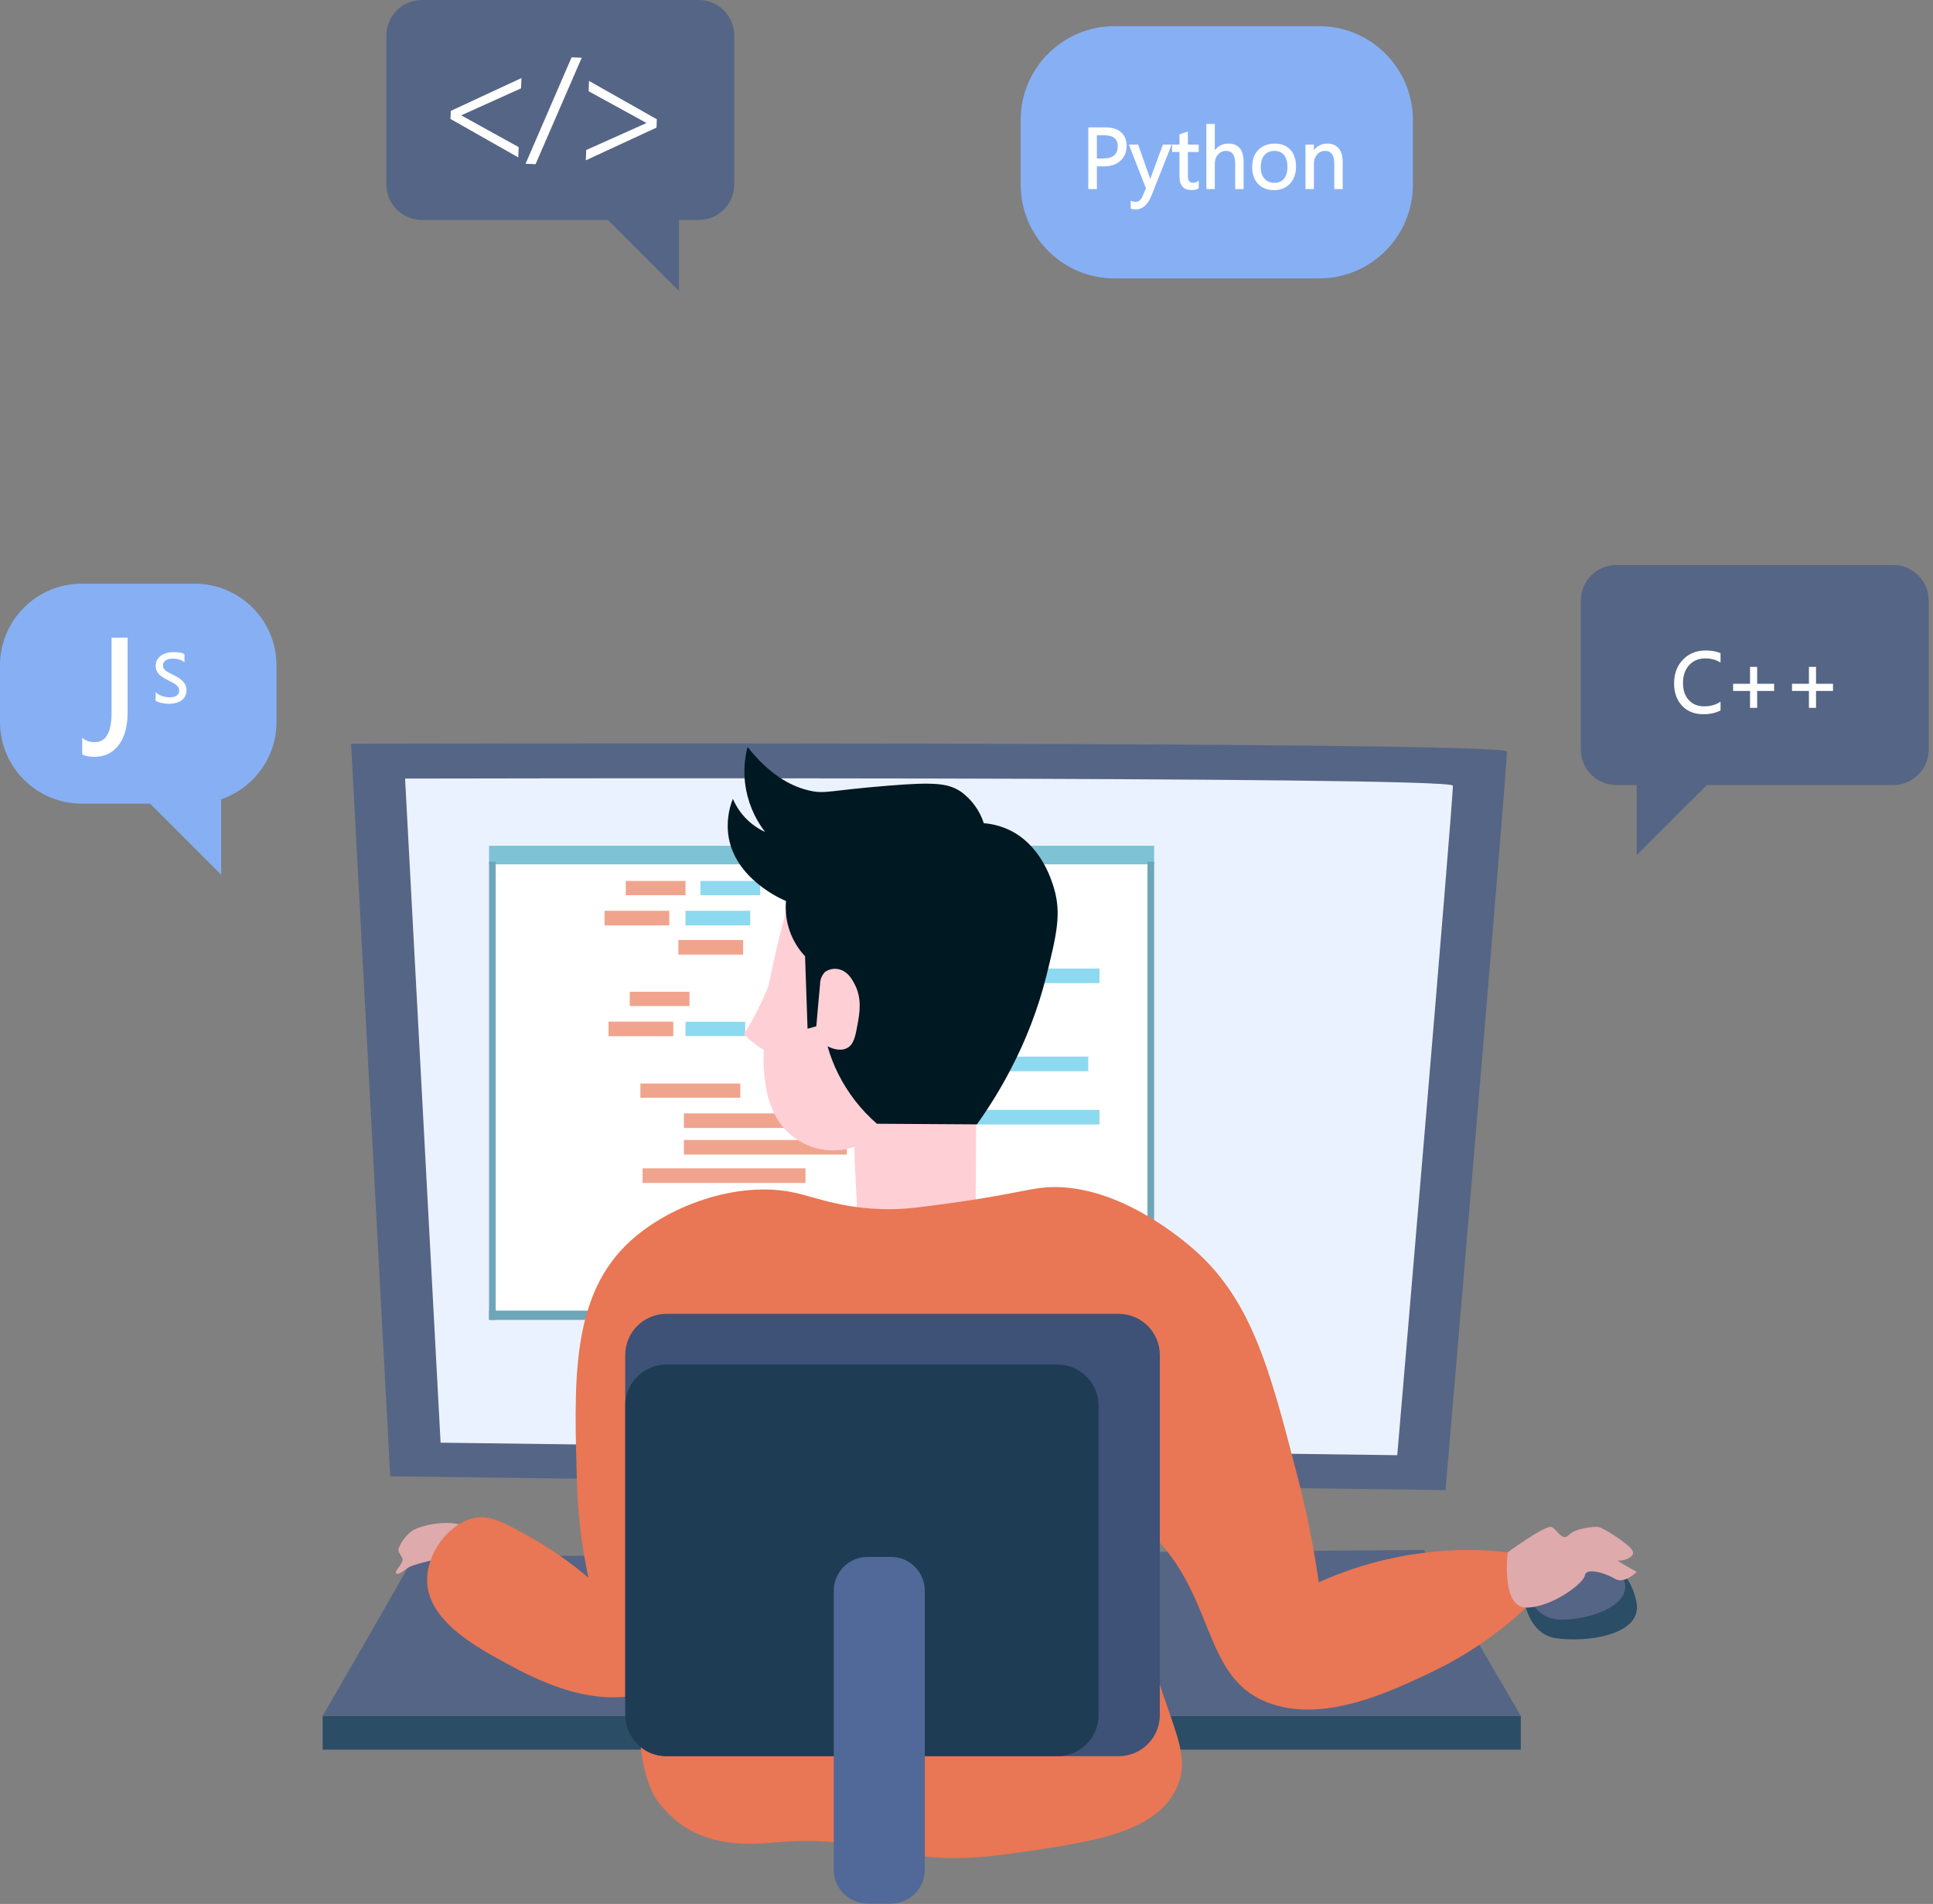 <svg width="472" height="465" viewBox="0 0 472 465" fill="none" xmlns="http://www.w3.org/2000/svg">
<rect x="0" y="0" width="472" height="465" fill="#808080" stroke="none"/>
<g clip-path="url(#clip0_115:21)">
<path d="M95.29 360.551L85.726 181.64C85.726 181.64 367.736 180.952 367.947 183.546C368.158 186.14 352.967 363.926 352.967 363.926L95.29 360.551Z" fill="#556585"/>
<path d="M107.583 352.344L98.913 190.153C98.913 190.153 354.569 189.529 354.759 191.881C354.949 194.233 341.179 355.404 341.179 355.404L107.583 352.344Z" fill="#EBF2FF"/>
<path d="M280.194 208.18H120.224V321.23H280.194V208.18Z" fill="white"/>
<path d="M167.389 215.15H152.802V218.635H167.389V215.15Z" fill="#F0A48D"/>
<path d="M185.623 215.15H171.036V218.635H185.623V215.15Z" fill="#8DD9F0"/>
<path d="M181.967 249.551H167.38V253.036H181.967V249.551Z" fill="#8DD9F0"/>
<path d="M163.428 222.444H147.616V226.01H163.428V222.444Z" fill="#F0A48D"/>
<path d="M168.361 242.217H153.774V245.702H168.361V242.217Z" fill="#F0A48D"/>
<path d="M164.4 249.51H148.588V253.076H164.4V249.51Z" fill="#F0A48D"/>
<path d="M180.761 264.629H156.368V268.114H180.761V264.629Z" fill="#F0A48D"/>
<path d="M206.774 271.923H166.993V275.489H206.774V271.923Z" fill="#F0A48D"/>
<path d="M206.774 278.414H166.993V281.98H206.774V278.414Z" fill="#F0A48D"/>
<path d="M196.684 285.343H156.903V288.909H196.684V285.343Z" fill="#F0A48D"/>
<path d="M181.454 229.575H165.642V233.141H181.454V229.575Z" fill="#F0A48D"/>
<path d="M183.192 222.444H167.38V226.01H183.192V222.444Z" fill="#8DD9F0"/>
<path d="M268.465 236.544H242.746V240.11H268.465V236.544Z" fill="#8DD9F0"/>
<path d="M268.465 271.067H229.87V274.633H268.465V271.067Z" fill="#8DD9F0"/>
<path d="M265.729 258.06H232.17V261.626H265.729V258.06Z" fill="#8DD9F0"/>
<path d="M281.816 206.56H119.414V211.098H281.816V206.56Z" fill="#7EC2D6"/>
<path d="M281.816 320.095H119.414V322.364H281.816V320.095Z" fill="#6CA6B8"/>
<path d="M121.035 210.45H119.414V322.364H121.035V210.45Z" fill="#6CA6B8"/>
<path d="M281.816 210.45H280.195V322.364H281.816V210.45Z" fill="#6CA6B8"/>
<path d="M193.985 215.553C192.585 220.108 191.247 224.944 190.017 230.053C189.15 233.666 188.387 237.175 187.728 240.582C186.935 242.582 185.981 244.738 184.828 246.993C183.77 249.06 182.686 250.943 181.623 252.639C182.718 253.692 183.891 254.662 185.132 255.539C185.597 255.868 186.055 256.172 186.506 256.454C186.346 258.951 186.449 261.457 186.812 263.932C187.061 266.632 187.784 269.267 188.949 271.715C190.613 275.3 193.545 278.141 197.181 279.691C200.816 281.241 204.897 281.39 208.635 280.108C208.584 284.737 209.296 292.114 209.245 296.743C214.075 296.843 217.921 300.536 222.751 300.635C227.841 300.735 233.151 294.502 238.242 294.606L238.394 267.747C236.05 241.709 224.103 221.191 207.109 216.317C202.84 215.124 198.364 214.863 193.985 215.553V215.553Z" fill="#FFCFD6"/>
<path d="M371.346 419.062H78.787V427.314H371.346V419.062Z" fill="#2B4D66"/>
<path d="M240.228 201.054C239.242 197.997 237.32 195.328 234.734 193.424C231.527 191.21 227.986 190.986 216.725 191.899C202.492 193.051 201.548 193.945 197.801 193.119C193.948 192.27 188.401 189.883 182.54 182.435C181.789 185.322 181.582 188.324 181.93 191.287C182.464 195.619 184.151 199.729 186.814 203.187C183.28 201.561 180.478 198.678 178.954 195.099C177.862 197.834 177.468 200.797 177.809 203.722C179.194 214.729 191.198 219.759 191.926 220.05C191.706 222.502 192.007 224.973 192.809 227.3C193.611 229.628 194.896 231.76 196.58 233.556C196.78 239.457 196.983 245.357 197.19 251.256L199.327 250.646C199.655 246.746 199.975 243.367 200.242 240.421C200.231 239.283 200.67 238.186 201.463 237.369C201.967 237.016 202.543 236.779 203.149 236.674C203.756 236.568 204.378 236.597 204.972 236.759C207.037 237.293 208.072 239.217 208.634 240.268C210.553 243.842 209.887 247.499 209.397 250.188C208.864 253.115 208.497 255.129 206.797 255.988C204.938 256.93 202.704 255.862 202.068 255.53C202.723 257.844 203.592 260.092 204.662 262.245C206.988 266.894 210.202 271.042 214.124 274.454L238.542 274.607C241.604 270.332 244.358 265.843 246.782 261.176C250.566 253.965 253.486 246.333 255.482 238.438C257.994 228.246 259.251 223.151 257.314 216.767C256.708 214.767 254.106 206.194 246.173 202.574C244.294 201.726 242.283 201.212 240.228 201.054V201.054Z" fill="#001822"/>
<path d="M100.915 380.242C100.54 381.555 78.786 419.063 78.786 419.063H371.344L347.715 378.554L100.915 380.242Z" fill="#556585"/>
<path d="M105.417 381.086C105.417 381.086 100.564 382.161 99.474 382.986C98.384 383.811 96.974 384.839 96.697 384.186C96.42 383.533 98.572 381.748 98.291 380.717C98.01 379.686 96.884 379.123 97.447 377.904C98.133 376.301 99.233 374.909 100.635 373.872C102.417 372.559 111.135 370.496 114.419 373.497C117.703 376.498 105.417 381.086 105.417 381.086Z" fill="#DEAAAB"/>
<path d="M116.104 370.678C119.704 370.044 122.863 371.746 129.044 375.178C134.242 378.062 139.142 381.454 143.671 385.304C142 377.532 141.059 369.622 140.858 361.675C140.296 339.12 139.117 317.861 152.673 304.288C162.413 294.534 180.213 288.129 194.307 291.348C199.464 292.527 207.198 295.697 219.061 295.287C221.909 295.187 224.561 294.845 229.751 294.161C242.803 292.442 249.923 290.731 253.38 290.223C270.661 287.685 287.563 301.823 290.513 304.288C305.541 316.857 309.961 333.995 316.957 361.112C319.108 369.452 320.799 377.905 322.02 386.431C333.348 381.339 345.609 378.657 358.028 378.554C361.412 378.542 364.793 378.73 368.154 379.117C369.655 383.618 371.155 388.118 372.654 392.617C365.819 399.021 358.039 404.334 349.587 408.37C339.63 413.109 324.035 420.533 310.767 416.247C292.498 410.347 297.727 388.403 278.697 372.363C256.615 353.75 214.122 353.411 191.491 371.8C172.776 387.009 176.278 408.013 157.735 413.434C144.141 417.407 129.998 409.704 123.417 406.12C116.077 402.12 104.292 395.704 104.287 385.866C104.288 379.137 109.794 371.791 116.104 370.678Z" fill="#E97654"/>
<path d="M166.18 445.505C174.514 451.447 184.58 450.358 188.68 450.005C215.025 447.743 218.5 456.675 246.065 452.818C266.365 449.977 281.813 447.818 287.137 437.065C292.614 426.004 281.492 417.721 277.008 384.179C274.555 365.817 277.27 363.684 273.633 357.737C261.854 338.483 216.527 333.297 186.991 353.799C152.422 377.792 152.084 428.225 160.549 439.878C162.147 442.014 164.044 443.908 166.18 445.505Z" fill="#E97654"/>
<path d="M273.155 320.886H162.723C157.174 320.886 152.676 325.384 152.676 330.933V418.861C152.676 424.41 157.174 428.908 162.723 428.908H273.155C278.704 428.908 283.202 424.41 283.202 418.861V330.933C283.202 325.384 278.704 320.886 273.155 320.886Z" fill="#3E5176"/>
<path d="M258.199 333.264H162.723C157.174 333.264 152.676 337.762 152.676 343.311V418.861C152.676 424.41 157.174 428.908 162.723 428.908H258.199C263.748 428.908 268.246 424.41 268.246 418.861V343.311C268.246 337.762 263.748 333.264 258.199 333.264Z" fill="#1E3D54"/>
<path d="M217.549 380.242H211.86C207.294 380.242 203.593 383.943 203.593 388.509V456.643C203.593 461.209 207.294 464.91 211.86 464.91H217.549C222.115 464.91 225.816 461.209 225.816 456.643V388.509C225.816 383.943 222.115 380.242 217.549 380.242Z" fill="#506999"/>
<path d="M371.955 388.962C371.814 389.384 372.655 398.949 379.832 400.074C387.009 401.199 400.648 399.511 399.663 391.774C399.314 389.451 398.45 387.235 397.135 385.289C395.82 383.342 394.087 381.714 392.063 380.522L371.955 388.962Z" fill="#2B4D66"/>
<path d="M373.08 388.54C373.08 388.54 374.065 395.573 381.38 395.573C388.695 395.573 400.79 391.494 395.58 384.04C390.37 376.586 373.08 388.54 373.08 388.54Z" fill="#556585"/>
<path d="M368.157 379.117C368.157 379.117 377.44 372.366 378.847 372.928C380.254 373.49 381.379 376.585 383.066 374.897C384.753 373.209 388.974 372.862 390.099 372.897C391.224 372.932 397.413 376.869 398.538 378.557C399.663 380.245 396.288 381.37 395.162 381.089C394.036 380.808 399.662 383.902 399.662 383.902C399.662 383.902 396.568 386.996 394.318 385.59C392.068 384.184 387.285 382.777 387.004 384.746C386.723 386.715 378.846 392.622 372.657 392.622C366.468 392.622 368.157 379.117 368.157 379.117Z" fill="#DEAAAB"/>
<path d="M462.269 138H394.686C389.889 138 386 141.889 386 146.686V183.044C386 187.841 389.889 191.73 394.686 191.73H462.269C467.066 191.73 470.955 187.841 470.955 183.044V146.686C470.955 141.889 467.066 138 462.269 138Z" fill="#556585"/>
<path d="M399.663 185.016V208.825L426.057 182.431L399.663 185.016Z" fill="#556585"/>
<path d="M103.021 53.73L170.604 53.73C175.401 53.73 179.29 49.841 179.29 45.044V8.686C179.29 3.889 175.401 -1.90735e-05 170.604 -1.90735e-05L103.021 -1.90735e-05C98.224 -1.90735e-05 94.335 3.889 94.335 8.686V45.044C94.335 49.841 98.224 53.73 103.021 53.73Z" fill="#556585"/>
<path d="M165.788 47.264V71.078L139.388 44.679L165.788 47.264Z" fill="#556585"/>
<path d="M419.936 173.385C418.849 173.959 417.495 174.246 415.875 174.246C413.783 174.246 412.108 173.573 410.851 172.226C409.593 170.879 408.964 169.112 408.964 166.925C408.964 164.573 409.671 162.673 411.086 161.224C412.501 159.774 414.296 159.05 416.47 159.05C417.864 159.05 419.02 159.251 419.936 159.655V161.49C418.883 160.902 417.721 160.608 416.449 160.608C414.761 160.608 413.39 161.172 412.337 162.3C411.292 163.428 410.769 164.936 410.769 166.822C410.769 168.613 411.257 170.042 412.235 171.108C413.219 172.168 414.508 172.698 416.101 172.698C417.577 172.698 418.855 172.37 419.936 171.713V173.385ZM433.02 168.565H428.877V172.698H427.513V168.565H423.381V167.191H427.513V163.059H428.877V167.191H433.02V168.565ZM447.396 168.565H443.253V172.698H441.889V168.565H437.757V167.191H441.889V163.059H443.253V167.191H447.396V168.565Z" fill="white"/>
<path d="M419.936 173.385L420.022 173.549L420.122 173.497V173.385H419.936ZM419.936 159.655H420.122V159.533L420.01 159.485L419.936 159.655ZM419.936 161.49L419.845 161.653L420.122 161.807V161.49H419.936ZM412.337 162.3L412.201 162.173L412.201 162.174L412.337 162.3ZM412.235 171.108L412.098 171.234L412.099 171.235L412.235 171.108ZM419.936 171.713H420.122V171.383L419.839 171.554L419.936 171.713ZM419.849 173.22C418.796 173.777 417.474 174.06 415.875 174.06V174.432C417.516 174.432 418.902 174.141 420.022 173.549L419.849 173.22ZM415.875 174.06C413.827 174.06 412.204 173.403 410.987 172.099L410.715 172.353C412.013 173.743 413.739 174.432 415.875 174.432V174.06ZM410.987 172.099C409.767 170.793 409.15 169.075 409.15 166.925H408.778C408.778 169.15 409.419 170.966 410.715 172.353L410.987 172.099ZM409.15 166.925C409.15 164.613 409.844 162.762 411.22 161.354L410.953 161.094C409.499 162.583 408.778 164.533 408.778 166.925H409.15ZM411.22 161.354C412.597 159.943 414.342 159.236 416.47 159.236V158.864C414.25 158.864 412.406 159.606 410.953 161.094L411.22 161.354ZM416.47 159.236C417.848 159.236 418.976 159.435 419.861 159.825L420.01 159.485C419.064 159.068 417.881 158.864 416.47 158.864V159.236ZM419.75 159.655V161.49H420.122V159.655H419.75ZM420.026 161.328C418.944 160.724 417.751 160.422 416.449 160.422V160.794C417.691 160.794 418.821 161.081 419.845 161.653L420.026 161.328ZM416.449 160.422C414.715 160.422 413.293 161.004 412.201 162.173L412.473 162.427C413.487 161.341 414.807 160.794 416.449 160.794V160.422ZM412.201 162.174C411.116 163.344 410.583 164.9 410.583 166.822H410.955C410.955 164.971 411.467 163.513 412.474 162.427L412.201 162.174ZM410.583 166.822C410.583 168.648 411.082 170.126 412.098 171.234L412.372 170.983C411.433 169.958 410.955 168.578 410.955 166.822H410.583ZM412.099 171.235C413.122 172.337 414.462 172.884 416.101 172.884V172.512C414.554 172.512 413.317 171.999 412.371 170.982L412.099 171.235ZM416.101 172.884C417.605 172.884 418.918 172.549 420.032 171.872L419.839 171.554C418.793 172.19 417.549 172.512 416.101 172.512V172.884ZM419.75 171.713V173.385H420.122V171.713H419.75ZM433.02 168.565V168.751H433.206V168.565H433.02ZM428.877 168.565V168.379H428.691V168.565H428.877ZM428.877 172.698V172.884H429.063V172.698H428.877ZM427.513 172.698H427.327V172.884H427.513V172.698ZM427.513 168.565H427.699V168.379H427.513V168.565ZM423.381 168.565H423.195V168.751H423.381V168.565ZM423.381 167.191V167.005H423.195V167.191H423.381ZM427.513 167.191V167.377H427.699V167.191H427.513ZM427.513 163.059V162.873H427.327V163.059H427.513ZM428.877 163.059H429.063V162.873H428.877V163.059ZM428.877 167.191H428.691V167.377H428.877V167.191ZM433.02 167.191H433.206V167.005H433.02V167.191ZM433.02 168.379H428.877V168.751H433.02V168.379ZM428.691 168.565V172.698H429.063V168.565H428.691ZM428.877 172.512H427.513V172.884H428.877V172.512ZM427.699 172.698V168.565H427.327V172.698H427.699ZM427.513 168.379H423.381V168.751H427.513V168.379ZM423.567 168.565V167.191H423.195V168.565H423.567ZM423.381 167.377H427.513V167.005H423.381V167.377ZM427.699 167.191V163.059H427.327V167.191H427.699ZM427.513 163.245H428.877V162.873H427.513V163.245ZM428.691 163.059V167.191H429.063V163.059H428.691ZM428.877 167.377H433.02V167.005H428.877V167.377ZM432.834 167.191V168.565H433.206V167.191H432.834ZM447.396 168.565V168.751H447.582V168.565H447.396ZM443.253 168.565V168.379H443.067V168.565H443.253ZM443.253 172.698V172.884H443.439V172.698H443.253ZM441.889 172.698H441.703V172.884H441.889V172.698ZM441.889 168.565H442.075V168.379H441.889V168.565ZM437.757 168.565H437.571V168.751H437.757V168.565ZM437.757 167.191V167.005H437.571V167.191H437.757ZM441.889 167.191V167.377H442.075V167.191H441.889ZM441.889 163.059V162.873H441.703V163.059H441.889ZM443.253 163.059H443.439V162.873H443.253V163.059ZM443.253 167.191H443.067V167.377H443.253V167.191ZM447.396 167.191H447.582V167.005H447.396V167.191ZM447.396 168.379H443.253V168.751H447.396V168.379ZM443.067 168.565V172.698H443.439V168.565H443.067ZM443.253 172.512H441.889V172.884H443.253V172.512ZM442.075 172.698V168.565H441.703V172.698H442.075ZM441.889 168.379H437.757V168.751H441.889V168.379ZM437.943 168.565V167.191H437.571V168.565H437.943ZM437.757 167.377H441.889V167.005H437.757V167.377ZM442.075 167.191V163.059H441.703V167.191H442.075ZM441.889 163.245H443.253V162.873H441.889V163.245ZM443.067 163.059V167.191H443.439V163.059H443.067ZM443.253 167.377H447.396V167.005H443.253V167.377ZM447.21 167.191V168.565H447.582V167.191H447.21Z" fill="white"/>
<path d="M19.988 196.281H47.526C58.565 196.281 67.514 187.332 67.514 176.293V162.539C67.514 151.5 58.565 142.551 47.526 142.551H19.988C8.949 142.551 0 151.5 0 162.539V176.293C0 187.332 8.949 196.281 19.988 196.281Z" fill="#87B0F4"/>
<path d="M54.011 189.811V213.625L27.617 187.231L54.011 189.811Z" fill="#87B0F4"/>
<path d="M30.84 174.019C30.84 177.339 30.137 179.924 28.73 181.773C27.324 183.609 25.443 184.527 23.086 184.527C21.992 184.527 21.094 184.371 20.391 184.058V180.816C21.094 181.324 22.005 181.578 23.125 181.578C26.081 181.578 27.559 179.071 27.559 174.058V156.05H30.84V174.019Z" fill="white"/>
<path d="M28.73 181.773L28.98 181.964L28.981 181.963L28.73 181.773ZM20.391 184.058H20.076V184.262L20.263 184.345L20.391 184.058ZM20.391 180.816L20.575 180.561L20.076 180.201V180.816H20.391ZM27.559 156.05V155.736H27.244V156.05H27.559ZM30.84 156.05H31.154V155.736H30.84V156.05ZM30.525 174.019C30.525 177.299 29.83 179.807 28.48 181.583L28.981 181.963C30.443 180.041 31.154 177.379 31.154 174.019H30.525ZM28.481 181.582C27.135 183.338 25.347 184.212 23.086 184.212V184.841C25.538 184.841 27.513 183.88 28.98 181.964L28.481 181.582ZM23.086 184.212C22.019 184.212 21.168 184.059 20.518 183.771L20.263 184.345C21.019 184.682 21.965 184.841 23.086 184.841V184.212ZM20.705 184.058V180.816H20.076V184.058H20.705ZM20.206 181.071C20.977 181.627 21.958 181.892 23.125 181.892V181.263C22.052 181.263 21.211 181.02 20.575 180.561L20.206 181.071ZM23.125 181.892C24.712 181.892 25.924 181.209 26.721 179.857C27.502 178.532 27.873 176.585 27.873 174.058H27.244C27.244 176.544 26.876 178.357 26.179 179.538C25.498 180.694 24.494 181.263 23.125 181.263V181.892ZM27.873 174.058V156.05H27.244V174.058H27.873ZM27.559 156.365H30.84V155.736H27.559V156.365ZM30.525 156.05V174.019H31.154V156.05H30.525Z" fill="white"/>
<path d="M38.165 171.048V169.405C38.353 169.571 38.577 169.72 38.837 169.853C39.102 169.986 39.379 170.099 39.667 170.193C39.96 170.282 40.254 170.351 40.547 170.401C40.84 170.451 41.111 170.476 41.36 170.476C42.218 170.476 42.857 170.318 43.278 170.002C43.704 169.681 43.917 169.222 43.917 168.625C43.917 168.304 43.845 168.024 43.701 167.786C43.563 167.548 43.369 167.332 43.12 167.139C42.871 166.939 42.575 166.751 42.232 166.574C41.894 166.392 41.529 166.201 41.136 166.001C40.721 165.791 40.334 165.578 39.974 165.362C39.614 165.146 39.302 164.909 39.036 164.648C38.77 164.388 38.56 164.095 38.405 163.769C38.256 163.437 38.181 163.049 38.181 162.606C38.181 162.064 38.3 161.594 38.538 161.195C38.776 160.791 39.089 160.459 39.476 160.199C39.863 159.939 40.303 159.745 40.796 159.618C41.294 159.491 41.8 159.427 42.315 159.427C43.488 159.427 44.343 159.568 44.88 159.851V161.419C44.177 160.932 43.275 160.689 42.174 160.689C41.87 160.689 41.565 160.722 41.261 160.789C40.956 160.849 40.685 160.952 40.447 161.096C40.209 161.24 40.016 161.425 39.866 161.652C39.717 161.879 39.642 162.155 39.642 162.482C39.642 162.786 39.697 163.049 39.808 163.271C39.924 163.492 40.093 163.694 40.315 163.876C40.536 164.059 40.804 164.236 41.12 164.408C41.441 164.579 41.809 164.767 42.224 164.972C42.65 165.182 43.054 165.404 43.435 165.636C43.817 165.869 44.152 166.126 44.44 166.408C44.728 166.69 44.955 167.003 45.121 167.346C45.292 167.689 45.378 168.082 45.378 168.525C45.378 169.111 45.262 169.61 45.029 170.019C44.802 170.423 44.492 170.752 44.1 171.007C43.712 171.261 43.264 171.444 42.755 171.555C42.246 171.671 41.709 171.729 41.145 171.729C40.956 171.729 40.724 171.712 40.447 171.679C40.171 171.652 39.888 171.607 39.601 171.546C39.313 171.491 39.039 171.422 38.779 171.339C38.524 171.25 38.319 171.153 38.165 171.048Z" fill="white"/>
<path d="M38.165 171.048H38.002V171.135L38.073 171.183L38.165 171.048ZM38.165 169.405L38.272 169.283L38.002 169.044V169.405H38.165ZM38.837 169.853L38.763 169.998L38.764 169.999L38.837 169.853ZM39.667 170.193L39.616 170.348L39.62 170.349L39.667 170.193ZM43.278 170.002L43.376 170.133L43.376 170.133L43.278 170.002ZM43.701 167.786L43.56 167.868L43.562 167.87L43.701 167.786ZM43.12 167.139L43.018 167.266L43.02 167.267L43.12 167.139ZM42.232 166.574L42.154 166.718L42.157 166.719L42.232 166.574ZM41.136 166.001L41.21 165.856L41.21 165.856L41.136 166.001ZM38.405 163.769L38.257 163.835L38.258 163.838L38.405 163.769ZM38.538 161.195L38.678 161.279L38.678 161.278L38.538 161.195ZM39.476 160.199L39.385 160.064L39.476 160.199ZM40.796 159.618L40.755 159.46L40.755 159.46L40.796 159.618ZM44.88 159.851H45.043V159.752L44.956 159.706L44.88 159.851ZM44.88 161.419L44.787 161.553L45.043 161.731V161.419H44.88ZM41.261 160.789L41.293 160.948L41.295 160.948L41.261 160.789ZM39.808 163.271L39.662 163.343L39.664 163.346L39.808 163.271ZM41.12 164.408L41.042 164.551L41.043 164.551L41.12 164.408ZM42.224 164.972L42.296 164.826L42.296 164.826L42.224 164.972ZM45.121 167.346L44.974 167.417L44.975 167.419L45.121 167.346ZM45.029 170.019L44.888 169.939L44.887 169.939L45.029 170.019ZM44.1 171.007L44.011 170.87L44.01 170.871L44.1 171.007ZM42.755 171.555L42.72 171.395L42.719 171.396L42.755 171.555ZM40.447 171.679L40.467 171.517L40.464 171.517L40.447 171.679ZM39.601 171.546L39.634 171.387L39.631 171.386L39.601 171.546ZM38.779 171.339L38.725 171.493L38.729 171.494L38.779 171.339ZM38.328 171.048V169.405H38.002V171.048H38.328ZM38.057 169.527C38.257 169.703 38.492 169.86 38.763 169.998L38.911 169.708C38.661 169.58 38.449 169.438 38.272 169.283L38.057 169.527ZM38.764 169.999C39.037 170.135 39.321 170.252 39.616 170.348L39.718 170.038C39.437 169.947 39.168 169.836 38.91 169.707L38.764 169.999ZM39.62 170.349C39.919 170.44 40.219 170.511 40.52 170.562L40.574 170.24C40.288 170.192 40.001 170.124 39.714 170.037L39.62 170.349ZM40.52 170.562C40.82 170.613 41.101 170.639 41.36 170.639V170.313C41.122 170.313 40.86 170.289 40.574 170.24L40.52 170.562ZM41.36 170.639C42.233 170.639 42.914 170.479 43.376 170.133L43.18 169.872C42.8 170.157 42.203 170.313 41.36 170.313V170.639ZM43.376 170.133C43.848 169.777 44.08 169.266 44.08 168.625H43.754C43.754 169.178 43.56 169.586 43.18 169.872L43.376 170.133ZM44.08 168.625C44.08 168.278 44.002 167.969 43.841 167.702L43.562 167.87C43.688 168.079 43.754 168.329 43.754 168.625H44.08ZM43.842 167.704C43.692 167.446 43.483 167.215 43.22 167.01L43.02 167.267C43.255 167.45 43.434 167.651 43.56 167.868L43.842 167.704ZM43.222 167.011C42.963 166.804 42.657 166.61 42.307 166.429L42.157 166.719C42.493 166.892 42.779 167.075 43.018 167.266L43.222 167.011ZM42.309 166.431C41.971 166.247 41.604 166.056 41.21 165.856L41.062 166.147C41.454 166.346 41.818 166.536 42.154 166.718L42.309 166.431ZM41.21 165.856C40.798 165.647 40.414 165.436 40.058 165.223L39.89 165.502C40.254 165.72 40.644 165.935 41.063 166.147L41.21 165.856ZM40.058 165.223C39.708 165.012 39.406 164.782 39.15 164.532L38.922 164.765C39.198 165.035 39.521 165.281 39.89 165.502L40.058 165.223ZM39.15 164.532C38.898 164.285 38.699 164.007 38.553 163.699L38.258 163.838C38.421 164.183 38.643 164.492 38.922 164.765L39.15 164.532ZM38.554 163.702C38.416 163.395 38.344 163.031 38.344 162.606H38.018C38.018 163.067 38.096 163.478 38.257 163.835L38.554 163.702ZM38.344 162.606C38.344 162.089 38.458 161.648 38.678 161.279L38.398 161.112C38.143 161.539 38.018 162.04 38.018 162.606H38.344ZM38.678 161.278C38.904 160.895 39.2 160.581 39.567 160.335L39.385 160.064C38.977 160.338 38.648 160.688 38.398 161.113L38.678 161.278ZM39.567 160.335C39.938 160.086 40.36 159.899 40.837 159.776L40.755 159.46C40.246 159.592 39.789 159.793 39.385 160.064L39.567 160.335ZM40.836 159.776C41.321 159.652 41.814 159.59 42.315 159.59V159.264C41.787 159.264 41.267 159.33 40.755 159.46L40.836 159.776ZM42.315 159.59C43.482 159.59 44.304 159.732 44.804 159.995L44.956 159.706C44.383 159.405 43.494 159.264 42.315 159.264V159.59ZM44.717 159.851V161.419H45.043V159.851H44.717ZM44.973 161.285C44.236 160.775 43.299 160.526 42.174 160.526V160.852C43.251 160.852 44.118 161.09 44.787 161.553L44.973 161.285ZM42.174 160.526C41.858 160.526 41.541 160.56 41.226 160.629L41.295 160.948C41.589 160.884 41.881 160.852 42.174 160.852V160.526ZM41.229 160.629C40.908 160.693 40.619 160.802 40.363 160.956L40.532 161.235C40.752 161.102 41.005 161.006 41.293 160.948L41.229 160.629ZM40.363 160.956C40.105 161.112 39.893 161.315 39.73 161.562L40.002 161.742C40.138 161.535 40.314 161.367 40.532 161.235L40.363 160.956ZM39.73 161.562C39.56 161.821 39.479 162.13 39.479 162.482H39.805C39.805 162.181 39.874 161.937 40.002 161.742L39.73 161.562ZM39.479 162.482C39.479 162.806 39.538 163.095 39.662 163.343L39.954 163.198C39.857 163.003 39.805 162.767 39.805 162.482H39.479ZM39.664 163.346C39.791 163.589 39.975 163.808 40.211 164.002L40.418 163.751C40.211 163.58 40.057 163.394 39.952 163.195L39.664 163.346ZM40.211 164.002C40.442 164.193 40.719 164.376 41.042 164.551L41.197 164.265C40.889 164.097 40.63 163.925 40.418 163.751L40.211 164.002ZM41.043 164.551C41.366 164.724 41.735 164.913 42.151 165.118L42.296 164.826C41.882 164.622 41.516 164.434 41.197 164.264L41.043 164.551ZM42.151 165.118C42.574 165.327 42.973 165.546 43.351 165.775L43.52 165.497C43.134 165.262 42.726 165.038 42.296 164.826L42.151 165.118ZM43.351 165.775C43.723 166.002 44.048 166.252 44.326 166.525L44.554 166.292C44.257 166 43.912 165.735 43.52 165.497L43.351 165.775ZM44.326 166.525C44.601 166.794 44.816 167.092 44.974 167.417L45.267 167.275C45.093 166.914 44.855 166.586 44.554 166.292L44.326 166.525ZM44.975 167.419C45.133 167.736 45.215 168.104 45.215 168.525H45.541C45.541 168.061 45.451 167.642 45.266 167.273L44.975 167.419ZM45.215 168.525C45.215 169.09 45.103 169.559 44.888 169.939L45.171 170.1C45.42 169.66 45.541 169.133 45.541 168.525H45.215ZM44.887 169.939C44.673 170.32 44.382 170.63 44.011 170.87L44.188 171.144C44.603 170.875 44.931 170.526 45.171 170.099L44.887 169.939ZM44.01 170.871C43.641 171.113 43.212 171.288 42.72 171.395L42.789 171.714C43.316 171.6 43.783 171.41 44.189 171.143L44.01 170.871ZM42.719 171.396C42.222 171.509 41.698 171.566 41.145 171.566V171.892C41.72 171.892 42.269 171.833 42.791 171.714L42.719 171.396ZM41.145 171.566C40.965 171.566 40.74 171.55 40.467 171.517L40.428 171.841C40.708 171.875 40.948 171.892 41.145 171.892V171.566ZM40.464 171.517C40.193 171.49 39.917 171.447 39.634 171.387L39.567 171.706C39.86 171.768 40.148 171.813 40.431 171.841L40.464 171.517ZM39.631 171.386C39.349 171.332 39.082 171.264 38.828 171.184L38.729 171.494C38.996 171.579 39.276 171.65 39.57 171.706L39.631 171.386ZM38.832 171.185C38.586 171.099 38.395 171.008 38.256 170.913L38.073 171.183C38.244 171.299 38.463 171.401 38.725 171.493L38.832 171.185Z" fill="white"/>
<path d="M272.155 68L322.08 68C334.738 68 345 57.738 345 45.08V29.311C345 16.653 334.738 6.391 322.08 6.391L272.155 6.391C259.497 6.391 249.235 16.653 249.235 29.311V45.08C249.235 57.738 259.497 68 272.155 68Z" fill="#87B0F4"/>
<path d="M267.65 40.442V46H265.928V31.296H269.968C271.54 31.296 272.757 31.679 273.618 32.444C274.486 33.21 274.92 34.29 274.92 35.685C274.92 37.079 274.438 38.221 273.475 39.109C272.518 39.998 271.222 40.442 269.588 40.442H267.65ZM267.65 32.855V38.884H269.455C270.645 38.884 271.55 38.614 272.172 38.074C272.801 37.527 273.116 36.758 273.116 35.767C273.116 33.825 271.967 32.855 269.67 32.855H267.65ZM285.831 35.5L281.001 47.682C280.14 49.855 278.93 50.942 277.371 50.942C276.934 50.942 276.568 50.898 276.274 50.809V49.302C276.636 49.425 276.968 49.486 277.269 49.486C278.116 49.486 278.752 48.98 279.176 47.969L280.017 45.98L275.915 35.5H277.781L280.622 43.58C280.656 43.683 280.728 43.949 280.837 44.38H280.898C280.933 44.216 281.001 43.956 281.104 43.601L284.087 35.5H285.831ZM292.516 45.898C292.12 46.116 291.597 46.226 290.947 46.226C289.108 46.226 288.189 45.2 288.189 43.149V36.935H286.384V35.5H288.189V32.937L289.871 32.393V35.5H292.516V36.935H289.871V42.852C289.871 43.556 289.99 44.059 290.229 44.359C290.469 44.66 290.865 44.81 291.419 44.81C291.843 44.81 292.208 44.694 292.516 44.462V45.898ZM303.478 46H301.796V39.95C301.796 37.763 300.982 36.669 299.355 36.669C298.535 36.669 297.845 36.987 297.284 37.623C296.724 38.252 296.443 39.062 296.443 40.053V46H294.762V30.455H296.443V37.243H296.484C297.291 35.917 298.439 35.254 299.93 35.254C302.295 35.254 303.478 36.679 303.478 39.53V46ZM311.045 46.246C309.493 46.246 308.252 45.757 307.323 44.78C306.4 43.795 305.938 42.493 305.938 40.873C305.938 39.109 306.42 37.732 307.384 36.741C308.348 35.749 309.65 35.254 311.291 35.254C312.856 35.254 314.077 35.736 314.952 36.7C315.833 37.664 316.274 39 316.274 40.709C316.274 42.384 315.799 43.727 314.849 44.739C313.906 45.744 312.638 46.246 311.045 46.246ZM311.168 36.669C310.088 36.669 309.233 37.038 308.604 37.776C307.976 38.508 307.661 39.52 307.661 40.812C307.661 42.056 307.979 43.037 308.615 43.754C309.25 44.472 310.102 44.831 311.168 44.831C312.255 44.831 313.089 44.479 313.67 43.775C314.258 43.071 314.552 42.069 314.552 40.77C314.552 39.458 314.258 38.446 313.67 37.735C313.089 37.024 312.255 36.669 311.168 36.669ZM327.677 46H325.995V40.012C325.995 37.783 325.182 36.669 323.555 36.669C322.714 36.669 322.017 36.987 321.463 37.623C320.916 38.252 320.643 39.048 320.643 40.012V46H318.961V35.5H320.643V37.243H320.684C321.477 35.917 322.625 35.254 324.129 35.254C325.277 35.254 326.156 35.627 326.764 36.372C327.373 37.11 327.677 38.18 327.677 39.581V46Z" fill="white"/>
<path d="M267.65 40.442V40.257H267.465V40.442H267.65ZM267.65 46V46.185H267.835V46H267.65ZM265.928 46H265.743V46.185H265.928V46ZM265.928 31.296V31.111H265.743V31.296H265.928ZM273.618 32.444L273.495 32.583L273.496 32.583L273.618 32.444ZM273.475 39.109L273.349 38.973L273.349 38.974L273.475 39.109ZM267.65 32.855V32.669H267.465V32.855H267.65ZM267.65 38.884H267.465V39.069H267.65V38.884ZM272.172 38.074L272.294 38.213L272.294 38.213L272.172 38.074ZM267.465 40.442V46H267.835V40.442H267.465ZM267.65 45.815H265.928V46.185H267.65V45.815ZM266.113 46V31.296H265.743V46H266.113ZM265.928 31.481H269.968V31.111H265.928V31.481ZM269.968 31.481C271.511 31.481 272.678 31.857 273.495 32.583L273.741 32.306C272.835 31.501 271.569 31.111 269.968 31.111V31.481ZM273.496 32.583C274.316 33.306 274.735 34.331 274.735 35.685H275.105C275.105 34.249 274.657 33.114 273.741 32.306L273.496 32.583ZM274.735 35.685C274.735 37.031 274.272 38.122 273.349 38.973L273.6 39.245C274.605 38.319 275.105 37.127 275.105 35.685H274.735ZM273.349 38.974C272.434 39.823 271.188 40.257 269.588 40.257V40.627C271.257 40.627 272.601 40.173 273.6 39.245L273.349 38.974ZM269.588 40.257H267.65V40.627H269.588V40.257ZM267.465 32.855V38.884H267.835V32.855H267.465ZM267.65 39.069H269.455V38.699H267.65V39.069ZM269.455 39.069C270.67 39.069 271.626 38.793 272.294 38.213L272.051 37.934C271.475 38.434 270.619 38.699 269.455 38.699V39.069ZM272.294 38.213C272.971 37.625 273.301 36.8 273.301 35.767H272.931C272.931 36.715 272.632 37.429 272.051 37.934L272.294 38.213ZM273.301 35.767C273.301 34.758 273.001 33.971 272.374 33.441C271.753 32.916 270.84 32.669 269.67 32.669V33.039C270.797 33.039 271.608 33.278 272.135 33.724C272.656 34.164 272.931 34.833 272.931 35.767H273.301ZM269.67 32.669H267.65V33.039H269.67V32.669ZM285.831 35.5L286.003 35.568L286.103 35.315H285.831V35.5ZM281.001 47.682L280.829 47.614L280.829 47.614L281.001 47.682ZM276.274 50.809H276.089V50.946L276.22 50.986L276.274 50.809ZM276.274 49.302L276.333 49.127L276.089 49.044V49.302H276.274ZM279.176 47.969L279.005 47.897L279.005 47.897L279.176 47.969ZM280.017 45.98L280.187 46.051L280.216 45.982L280.189 45.912L280.017 45.98ZM275.915 35.5V35.315H275.644L275.743 35.567L275.915 35.5ZM277.781 35.5L277.956 35.439L277.912 35.315H277.781V35.5ZM280.622 43.58L280.797 43.522L280.796 43.519L280.622 43.58ZM280.837 44.38L280.658 44.425L280.693 44.565H280.837V44.38ZM280.898 44.38V44.565H281.049L281.08 44.418L280.898 44.38ZM281.104 43.601L280.929 43.536L280.926 43.549L281.104 43.601ZM284.087 35.5V35.315H283.958L283.914 35.436L284.087 35.5ZM285.659 35.432L280.829 47.614L281.173 47.75L286.003 35.568L285.659 35.432ZM280.829 47.614C279.979 49.758 278.818 50.757 277.371 50.757V51.127C279.042 51.127 280.3 49.953 281.173 47.75L280.829 47.614ZM277.371 50.757C276.945 50.757 276.598 50.714 276.327 50.632L276.22 50.986C276.537 51.082 276.922 51.127 277.371 51.127V50.757ZM276.459 50.809V49.302H276.089V50.809H276.459ZM276.214 49.477C276.591 49.605 276.943 49.671 277.269 49.671V49.301C276.993 49.301 276.682 49.245 276.333 49.127L276.214 49.477ZM277.269 49.671C277.732 49.671 278.144 49.532 278.496 49.252C278.846 48.974 279.127 48.565 279.346 48.04L279.005 47.897C278.801 48.384 278.552 48.734 278.266 48.962C277.982 49.188 277.652 49.301 277.269 49.301V49.671ZM279.346 48.041L280.187 46.051L279.846 45.907L279.005 47.897L279.346 48.041ZM280.189 45.912L276.087 35.433L275.743 35.567L279.844 46.047L280.189 45.912ZM275.915 35.685H277.781V35.315H275.915V35.685ZM277.607 35.561L280.447 43.641L280.796 43.519L277.956 35.439L277.607 35.561ZM280.446 43.639C280.478 43.733 280.548 43.992 280.658 44.425L281.016 44.334C280.907 43.906 280.834 43.632 280.797 43.522L280.446 43.639ZM280.837 44.565H280.898V44.195H280.837V44.565ZM281.08 44.418C281.112 44.261 281.179 44.007 281.281 43.652L280.926 43.549C280.823 43.905 280.753 44.171 280.717 44.342L281.08 44.418ZM281.277 43.664L284.261 35.564L283.914 35.436L280.93 43.537L281.277 43.664ZM284.087 35.685H285.831V35.315H284.087V35.685ZM292.516 45.898L292.605 46.059L292.701 46.007V45.898H292.516ZM288.189 36.935H288.374V36.751H288.189V36.935ZM286.384 36.935H286.199V37.12H286.384V36.935ZM286.384 35.5V35.315H286.199V35.5H286.384ZM288.189 35.5V35.685H288.374V35.5H288.189ZM288.189 32.937L288.132 32.761L288.004 32.802V32.937H288.189ZM289.871 32.393H290.056V32.139L289.814 32.217L289.871 32.393ZM289.871 35.5H289.686V35.685H289.871V35.5ZM292.516 35.5H292.701V35.315H292.516V35.5ZM292.516 36.935V37.12H292.701V36.935H292.516ZM289.871 36.935V36.751H289.686V36.935H289.871ZM292.516 44.462H292.701V44.09L292.405 44.314L292.516 44.462ZM292.427 45.736C292.067 45.934 291.578 46.041 290.947 46.041V46.411C291.615 46.411 292.172 46.298 292.605 46.059L292.427 45.736ZM290.947 46.041C290.062 46.041 289.43 45.795 289.016 45.333C288.599 44.868 288.374 44.151 288.374 43.149H288.004C288.004 44.199 288.239 45.02 288.741 45.58C289.246 46.144 289.994 46.411 290.947 46.411V46.041ZM288.374 43.149V36.935H288.004V43.149H288.374ZM288.189 36.751H286.384V37.12H288.189V36.751ZM286.569 36.935V35.5H286.199V36.935H286.569ZM286.384 35.685H288.189V35.315H286.384V35.685ZM288.374 35.5V32.937H288.004V35.5H288.374ZM288.246 33.113L289.927 32.569L289.814 32.217L288.132 32.761L288.246 33.113ZM289.686 32.393V35.5H290.056V32.393H289.686ZM289.871 35.685H292.516V35.315H289.871V35.685ZM292.331 35.5V36.935H292.701V35.5H292.331ZM292.516 36.751H289.871V37.12H292.516V36.751ZM289.686 36.935V42.852H290.056V36.935H289.686ZM289.686 42.852C289.686 43.567 289.805 44.123 290.085 44.474L290.374 44.244C290.175 43.994 290.056 43.545 290.056 42.852H289.686ZM290.085 44.474C290.373 44.836 290.835 44.995 291.419 44.995V44.626C290.896 44.626 290.565 44.484 290.374 44.244L290.085 44.474ZM291.419 44.995C291.879 44.995 292.285 44.869 292.628 44.609L292.405 44.314C292.132 44.52 291.807 44.626 291.419 44.626V44.995ZM292.331 44.462V45.898H292.701V44.462H292.331ZM303.478 46V46.185H303.663V46H303.478ZM301.796 46H301.611V46.185H301.796V46ZM297.284 37.623L297.422 37.746L297.423 37.745L297.284 37.623ZM296.443 46V46.185H296.628V46H296.443ZM294.762 46H294.577V46.185H294.762V46ZM294.762 30.455V30.27H294.577V30.455H294.762ZM296.443 30.455H296.628V30.27H296.443V30.455ZM296.443 37.243H296.258V37.428H296.443V37.243ZM296.484 37.243V37.428H296.588L296.642 37.339L296.484 37.243ZM303.478 45.815H301.796V46.185H303.478V45.815ZM301.981 46V39.95H301.611V46H301.981ZM301.981 39.95C301.981 38.839 301.775 37.972 301.334 37.379C300.886 36.776 300.215 36.484 299.355 36.484V36.854C300.123 36.854 300.672 37.109 301.037 37.6C301.41 38.1 301.611 38.874 301.611 39.95H301.981ZM299.355 36.484C298.48 36.484 297.74 36.826 297.145 37.5L297.423 37.745C297.95 37.148 298.59 36.854 299.355 36.854V36.484ZM297.146 37.499C296.55 38.168 296.258 39.025 296.258 40.053H296.628C296.628 39.098 296.897 38.335 297.422 37.746L297.146 37.499ZM296.258 40.053V46H296.628V40.053H296.258ZM296.443 45.815H294.762V46.185H296.443V45.815ZM294.947 46V30.455H294.577V46H294.947ZM294.762 30.64H296.443V30.27H294.762V30.64ZM296.258 30.455V37.243H296.628V30.455H296.258ZM296.443 37.428H296.484V37.058H296.443V37.428ZM296.642 37.339C297.417 36.066 298.507 35.439 299.93 35.439V35.069C298.372 35.069 297.165 35.769 296.326 37.147L296.642 37.339ZM299.93 35.439C301.074 35.439 301.901 35.782 302.448 36.441C303.001 37.107 303.293 38.126 303.293 39.53H303.663C303.663 38.084 303.363 36.964 302.733 36.205C302.097 35.438 301.151 35.069 299.93 35.069V35.439ZM303.293 39.53V46H303.663V39.53H303.293ZM307.323 44.78L307.188 44.906L307.189 44.907L307.323 44.78ZM314.952 36.7L314.815 36.824L314.815 36.825L314.952 36.7ZM314.849 44.739L314.714 44.612L314.714 44.612L314.849 44.739ZM308.604 37.776L308.745 37.897L308.745 37.896L308.604 37.776ZM313.67 43.775L313.528 43.656L313.527 43.657L313.67 43.775ZM313.67 37.735L313.527 37.852L313.527 37.853L313.67 37.735ZM311.045 46.061C309.536 46.061 308.346 45.587 307.457 44.652L307.189 44.907C308.159 45.927 309.451 46.431 311.045 46.431V46.061ZM307.458 44.653C306.573 43.71 306.123 42.456 306.123 40.873H305.753C305.753 42.53 306.227 43.881 307.188 44.906L307.458 44.653ZM306.123 40.873C306.123 39.144 306.595 37.818 307.517 36.87L307.252 36.612C306.246 37.646 305.753 39.075 305.753 40.873H306.123ZM307.517 36.87C308.44 35.921 309.69 35.439 311.291 35.439V35.069C309.61 35.069 308.257 35.578 307.252 36.612L307.517 36.87ZM311.291 35.439C312.816 35.439 313.982 35.907 314.815 36.824L315.089 36.575C314.172 35.565 312.897 35.069 311.291 35.069V35.439ZM314.815 36.825C315.657 37.745 316.089 39.032 316.089 40.709H316.459C316.459 38.968 316.01 37.582 315.088 36.575L314.815 36.825ZM316.089 40.709C316.089 42.347 315.626 43.642 314.714 44.612L314.984 44.865C315.973 43.813 316.459 42.421 316.459 40.709H316.089ZM314.714 44.612C313.811 45.574 312.595 46.061 311.045 46.061V46.431C312.68 46.431 314 45.913 314.984 44.865L314.714 44.612ZM311.168 36.484C310.041 36.484 309.132 36.872 308.464 37.656L308.745 37.896C309.335 37.204 310.135 36.854 311.168 36.854V36.484ZM308.464 37.656C307.798 38.431 307.476 39.49 307.476 40.812H307.846C307.846 39.549 308.153 38.585 308.745 37.897L308.464 37.656ZM307.476 40.812C307.476 42.087 307.803 43.116 308.476 43.877L308.753 43.632C308.155 42.957 307.846 42.024 307.846 40.812H307.476ZM308.476 43.877C309.151 44.639 310.055 45.016 311.168 45.016V44.646C310.148 44.646 309.35 44.305 308.753 43.632L308.476 43.877ZM311.168 45.016C312.298 45.016 313.19 44.648 313.813 43.893L313.527 43.657C312.988 44.31 312.211 44.646 311.168 44.646V45.016ZM313.812 43.894C314.437 43.145 314.737 42.095 314.737 40.77H314.367C314.367 42.044 314.078 42.997 313.528 43.656L313.812 43.894ZM314.737 40.77C314.737 39.433 314.437 38.373 313.812 37.617L313.527 37.853C314.078 38.52 314.367 39.483 314.367 40.77H314.737ZM313.813 37.618C313.19 36.856 312.299 36.484 311.168 36.484V36.854C312.211 36.854 312.987 37.193 313.527 37.852L313.813 37.618ZM327.677 46V46.185H327.862V46H327.677ZM325.995 46H325.81V46.185H325.995V46ZM321.463 37.623L321.323 37.501L321.323 37.501L321.463 37.623ZM320.643 46V46.185H320.828V46H320.643ZM318.961 46H318.776V46.185H318.961V46ZM318.961 35.5V35.315H318.776V35.5H318.961ZM320.643 35.5H320.828V35.315H320.643V35.5ZM320.643 37.243H320.458V37.428H320.643V37.243ZM320.684 37.243V37.428H320.789L320.842 37.338L320.684 37.243ZM326.764 36.372L326.621 36.489L326.621 36.489L326.764 36.372ZM327.677 45.815H325.995V46.185H327.677V45.815ZM326.18 46V40.012H325.81V46H326.18ZM326.18 40.012C326.18 38.88 325.975 37.998 325.534 37.396C325.086 36.782 324.415 36.484 323.555 36.484V36.854C324.321 36.854 324.87 37.113 325.236 37.614C325.609 38.125 325.81 38.914 325.81 40.012H326.18ZM323.555 36.484C322.66 36.484 321.912 36.825 321.323 37.501L321.602 37.744C322.121 37.148 322.768 36.854 323.555 36.854V36.484ZM321.323 37.501C320.743 38.169 320.458 39.011 320.458 40.012H320.828C320.828 39.085 321.089 38.334 321.602 37.744L321.323 37.501ZM320.458 40.012V46H320.828V40.012H320.458ZM320.643 45.815H318.961V46.185H320.643V45.815ZM319.146 46V35.5H318.776V46H319.146ZM318.961 35.685H320.643V35.315H318.961V35.685ZM320.458 35.5V37.243H320.828V35.5H320.458ZM320.643 37.428H320.684V37.058H320.643V37.428ZM320.842 37.338C321.603 36.066 322.692 35.439 324.129 35.439V35.069C322.558 35.069 321.35 35.768 320.525 37.148L320.842 37.338ZM324.129 35.439C325.234 35.439 326.055 35.795 326.621 36.489L326.907 36.255C326.257 35.458 325.321 35.069 324.129 35.069V35.439ZM326.621 36.489C327.192 37.182 327.492 38.203 327.492 39.581H327.862C327.862 38.156 327.553 37.038 326.907 36.254L326.621 36.489ZM327.492 39.581V46H327.862V39.581H327.492Z" fill="white"/>
<path d="M110.07 27.083L127.33 19.063L127.23 21.576L112.694 28.137V28.21L126.65 35.931L126.55 38.444L110 29.049L110.07 27.083Z" fill="white"/>
<path d="M128.33 40L139.57 14L142.048 14.1L130.772 40.1L128.33 40Z" fill="white"/>
<path d="M160.307 31.166L143.048 39.149L143.148 36.634L157.794 30.078V30.004L143.73 22.28L143.83 19.765L160.383 29.125L160.307 31.166Z" fill="white"/>
</g>
<defs>
<clipPath id="clip0_115:21">
<rect width="471.115" height="464.91" fill="white"/>
</clipPath>
</defs>
</svg>
